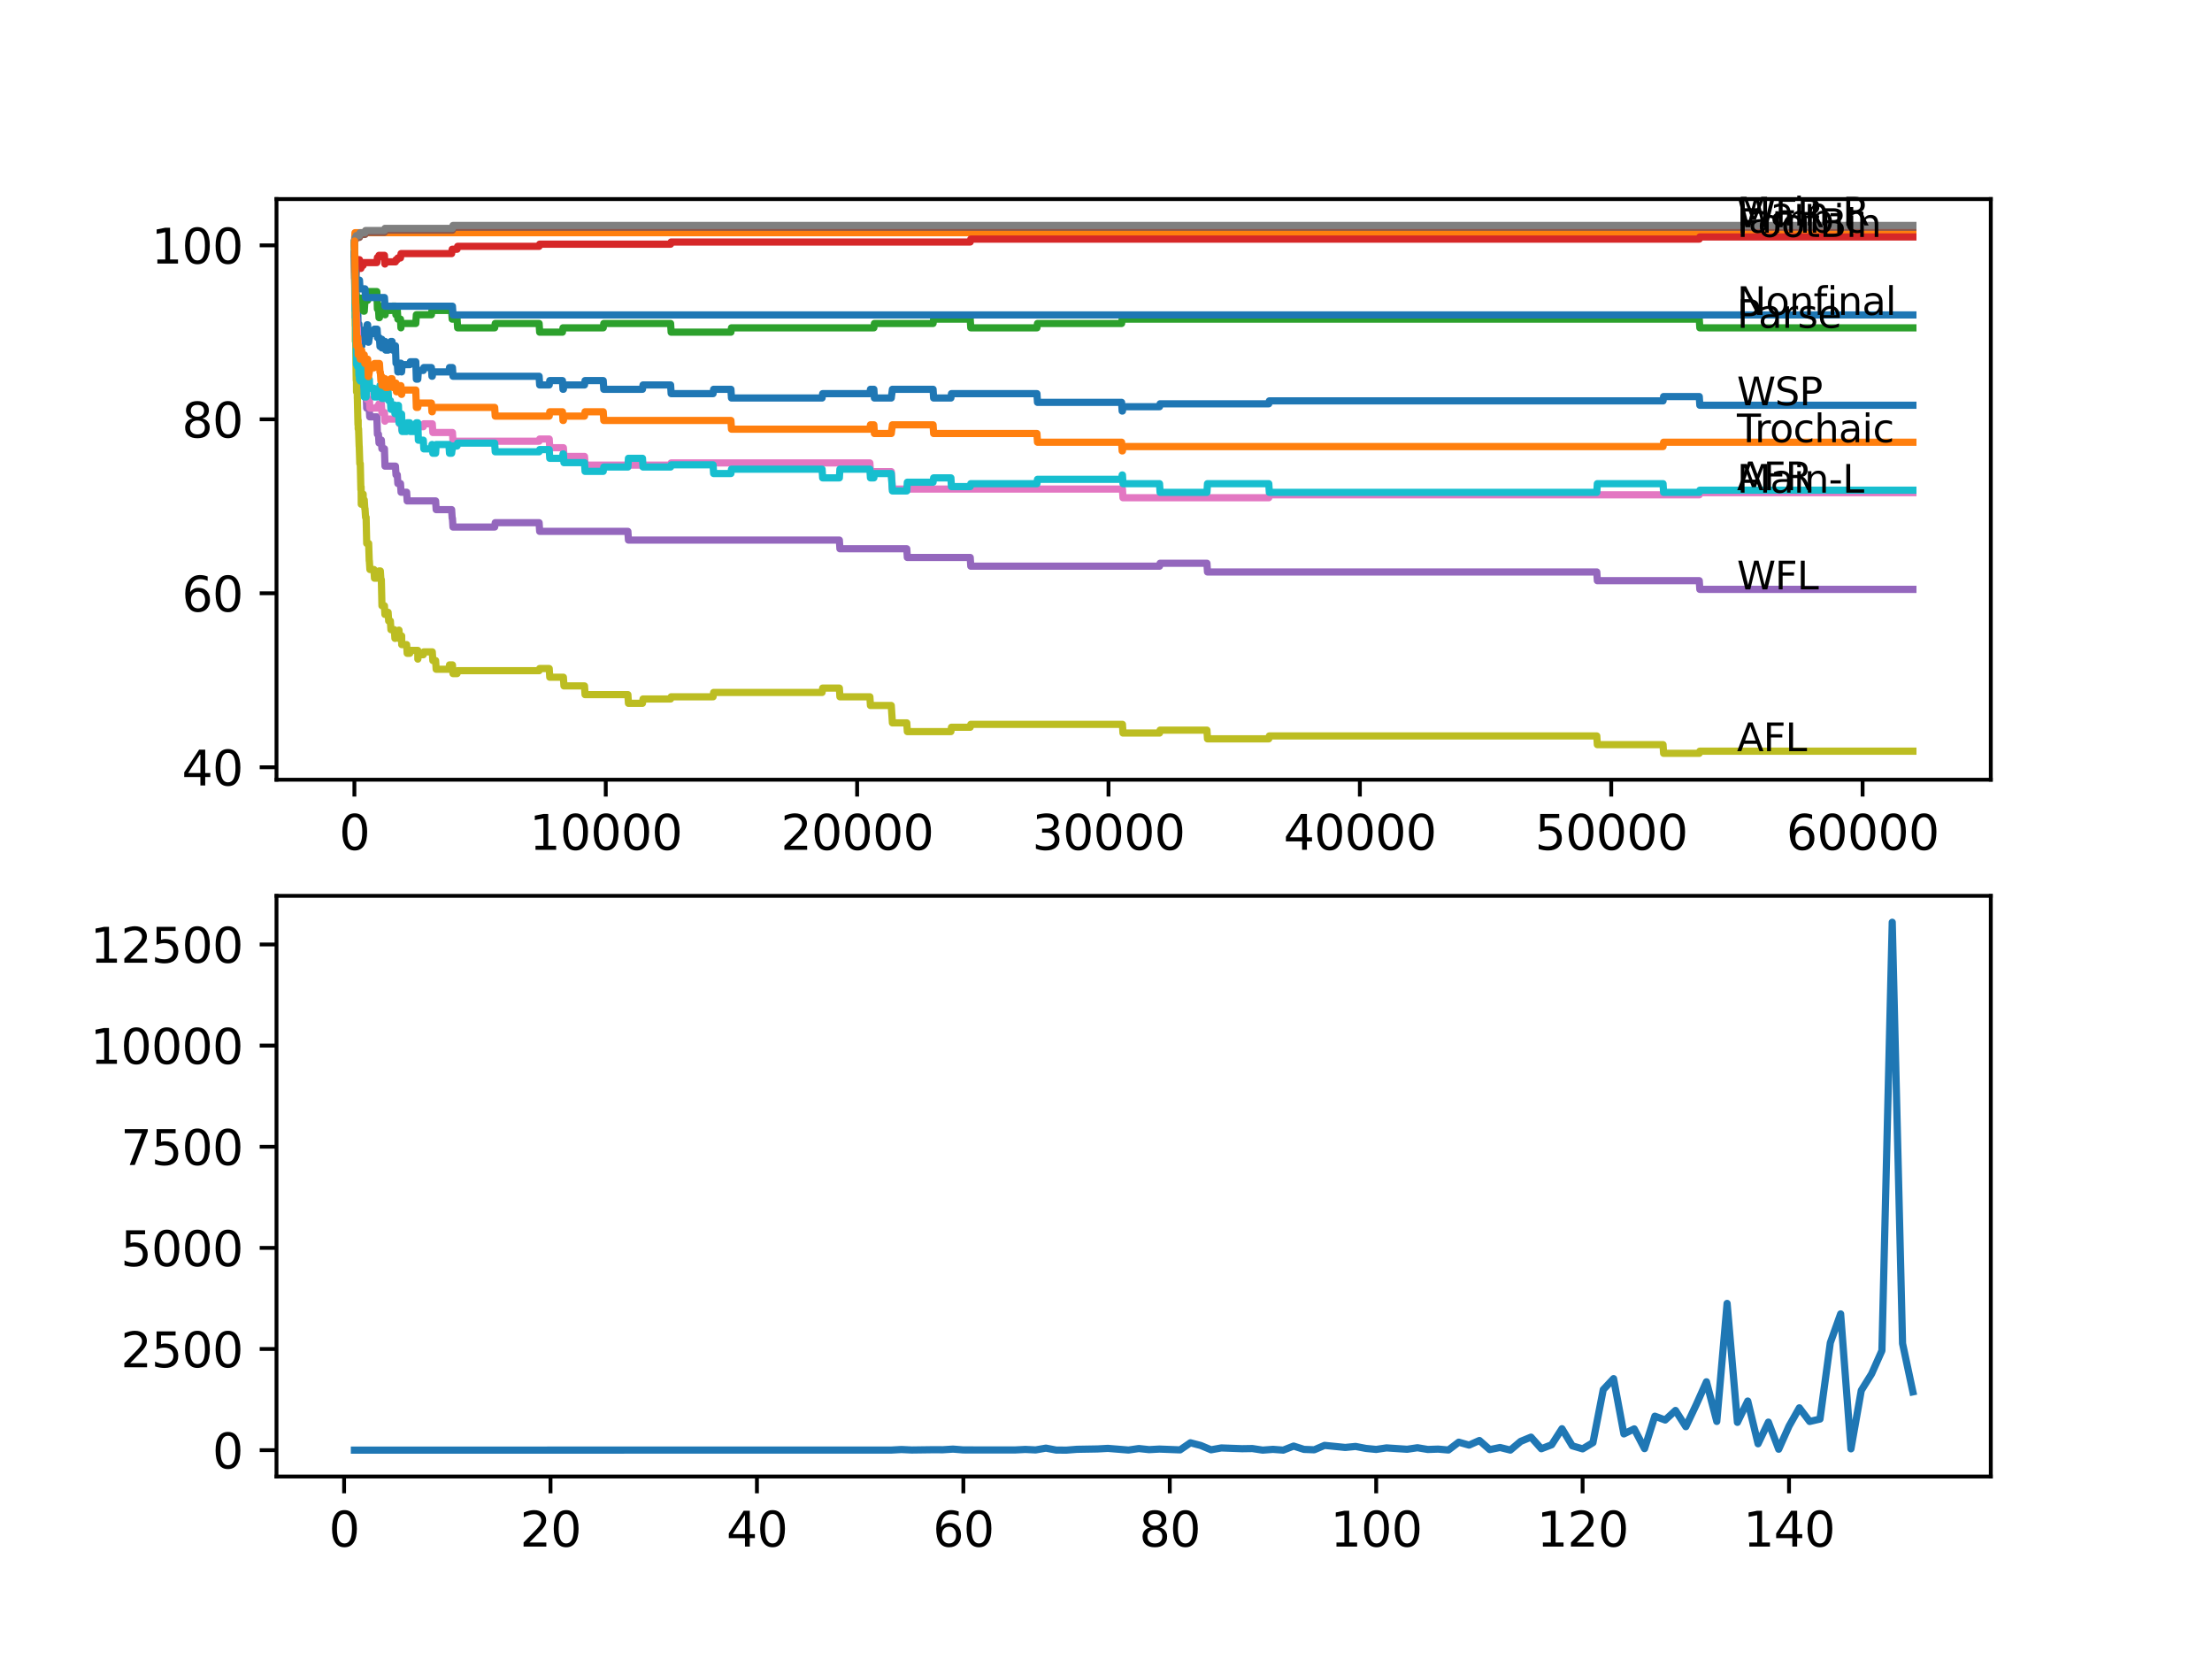 <?xml version="1.0" encoding="utf-8" standalone="no"?>
<!DOCTYPE svg PUBLIC "-//W3C//DTD SVG 1.1//EN"
  "http://www.w3.org/Graphics/SVG/1.1/DTD/svg11.dtd">
<svg xmlns:xlink="http://www.w3.org/1999/xlink" width="460.8pt" height="345.6pt" viewBox="0 0 460.8 345.6" xmlns="http://www.w3.org/2000/svg" version="1.1">
 <defs>
  <style type="text/css">*{stroke-linejoin: round; stroke-linecap: butt}</style>
 </defs>
 <g id="figure_1">
  <g id="patch_1">
   <path d="M 0 345.6 
L 460.8 345.6 
L 460.8 0 
L 0 0 
z
" style="fill: #ffffff"/>
  </g>
  <g id="axes_1">
   <g id="patch_2">
    <path d="M 57.6 162.432 
L 414.72 162.432 
L 414.72 41.472 
L 57.6 41.472 
z
" style="fill: #ffffff"/>
   </g>
   <g id="matplotlib.axis_1">
    <g id="xtick_1">
     <g id="line2d_1">
      <defs>
       <path id="m1e34d36b64" d="M 0 0 
L 0 3.5 
" style="stroke: #000000; stroke-width: 0.8"/>
      </defs>
      <g>
       <use xlink:href="#m1e34d36b64" x="73.827" y="162.432" style="stroke: #000000; stroke-width: 0.8"/>
      </g>
     </g>
     <g id="text_1">
      <!-- 0 -->
      <g transform="translate(70.646 177.03)scale(0.1 -0.1)">
       <defs>
        <path id="DejaVuSans-30" d="M 2034 4250 
Q 1547 4250 1301 3770 
Q 1056 3291 1056 2328 
Q 1056 1369 1301 889 
Q 1547 409 2034 409 
Q 2525 409 2770 889 
Q 3016 1369 3016 2328 
Q 3016 3291 2770 3770 
Q 2525 4250 2034 4250 
z
M 2034 4750 
Q 2819 4750 3233 4129 
Q 3647 3509 3647 2328 
Q 3647 1150 3233 529 
Q 2819 -91 2034 -91 
Q 1250 -91 836 529 
Q 422 1150 422 2328 
Q 422 3509 836 4129 
Q 1250 4750 2034 4750 
z
" transform="scale(0.016)"/>
       </defs>
       <use xlink:href="#DejaVuSans-30"/>
      </g>
     </g>
    </g>
    <g id="xtick_2">
     <g id="line2d_2">
      <g>
       <use xlink:href="#m1e34d36b64" x="126.192" y="162.432" style="stroke: #000000; stroke-width: 0.8"/>
      </g>
     </g>
     <g id="text_2">
      <!-- 10000 -->
      <g transform="translate(110.286 177.03)scale(0.1 -0.1)">
       <defs>
        <path id="DejaVuSans-31" d="M 794 531 
L 1825 531 
L 1825 4091 
L 703 3866 
L 703 4441 
L 1819 4666 
L 2450 4666 
L 2450 531 
L 3481 531 
L 3481 0 
L 794 0 
L 794 531 
z
" transform="scale(0.016)"/>
       </defs>
       <use xlink:href="#DejaVuSans-31"/>
       <use xlink:href="#DejaVuSans-30" x="63.623"/>
       <use xlink:href="#DejaVuSans-30" x="127.246"/>
       <use xlink:href="#DejaVuSans-30" x="190.869"/>
       <use xlink:href="#DejaVuSans-30" x="254.492"/>
      </g>
     </g>
    </g>
    <g id="xtick_3">
     <g id="line2d_3">
      <g>
       <use xlink:href="#m1e34d36b64" x="178.556" y="162.432" style="stroke: #000000; stroke-width: 0.8"/>
      </g>
     </g>
     <g id="text_3">
      <!-- 20000 -->
      <g transform="translate(162.65 177.03)scale(0.1 -0.1)">
       <defs>
        <path id="DejaVuSans-32" d="M 1228 531 
L 3431 531 
L 3431 0 
L 469 0 
L 469 531 
Q 828 903 1448 1529 
Q 2069 2156 2228 2338 
Q 2531 2678 2651 2914 
Q 2772 3150 2772 3378 
Q 2772 3750 2511 3984 
Q 2250 4219 1831 4219 
Q 1534 4219 1204 4116 
Q 875 4013 500 3803 
L 500 4441 
Q 881 4594 1212 4672 
Q 1544 4750 1819 4750 
Q 2544 4750 2975 4387 
Q 3406 4025 3406 3419 
Q 3406 3131 3298 2873 
Q 3191 2616 2906 2266 
Q 2828 2175 2409 1742 
Q 1991 1309 1228 531 
z
" transform="scale(0.016)"/>
       </defs>
       <use xlink:href="#DejaVuSans-32"/>
       <use xlink:href="#DejaVuSans-30" x="63.623"/>
       <use xlink:href="#DejaVuSans-30" x="127.246"/>
       <use xlink:href="#DejaVuSans-30" x="190.869"/>
       <use xlink:href="#DejaVuSans-30" x="254.492"/>
      </g>
     </g>
    </g>
    <g id="xtick_4">
     <g id="line2d_4">
      <g>
       <use xlink:href="#m1e34d36b64" x="230.921" y="162.432" style="stroke: #000000; stroke-width: 0.8"/>
      </g>
     </g>
     <g id="text_4">
      <!-- 30000 -->
      <g transform="translate(215.015 177.03)scale(0.1 -0.1)">
       <defs>
        <path id="DejaVuSans-33" d="M 2597 2516 
Q 3050 2419 3304 2112 
Q 3559 1806 3559 1356 
Q 3559 666 3084 287 
Q 2609 -91 1734 -91 
Q 1441 -91 1130 -33 
Q 819 25 488 141 
L 488 750 
Q 750 597 1062 519 
Q 1375 441 1716 441 
Q 2309 441 2620 675 
Q 2931 909 2931 1356 
Q 2931 1769 2642 2001 
Q 2353 2234 1838 2234 
L 1294 2234 
L 1294 2753 
L 1863 2753 
Q 2328 2753 2575 2939 
Q 2822 3125 2822 3475 
Q 2822 3834 2567 4026 
Q 2313 4219 1838 4219 
Q 1578 4219 1281 4162 
Q 984 4106 628 3988 
L 628 4550 
Q 988 4650 1302 4700 
Q 1616 4750 1894 4750 
Q 2613 4750 3031 4423 
Q 3450 4097 3450 3541 
Q 3450 3153 3228 2886 
Q 3006 2619 2597 2516 
z
" transform="scale(0.016)"/>
       </defs>
       <use xlink:href="#DejaVuSans-33"/>
       <use xlink:href="#DejaVuSans-30" x="63.623"/>
       <use xlink:href="#DejaVuSans-30" x="127.246"/>
       <use xlink:href="#DejaVuSans-30" x="190.869"/>
       <use xlink:href="#DejaVuSans-30" x="254.492"/>
      </g>
     </g>
    </g>
    <g id="xtick_5">
     <g id="line2d_5">
      <g>
       <use xlink:href="#m1e34d36b64" x="283.285" y="162.432" style="stroke: #000000; stroke-width: 0.8"/>
      </g>
     </g>
     <g id="text_5">
      <!-- 40000 -->
      <g transform="translate(267.379 177.03)scale(0.1 -0.1)">
       <defs>
        <path id="DejaVuSans-34" d="M 2419 4116 
L 825 1625 
L 2419 1625 
L 2419 4116 
z
M 2253 4666 
L 3047 4666 
L 3047 1625 
L 3713 1625 
L 3713 1100 
L 3047 1100 
L 3047 0 
L 2419 0 
L 2419 1100 
L 313 1100 
L 313 1709 
L 2253 4666 
z
" transform="scale(0.016)"/>
       </defs>
       <use xlink:href="#DejaVuSans-34"/>
       <use xlink:href="#DejaVuSans-30" x="63.623"/>
       <use xlink:href="#DejaVuSans-30" x="127.246"/>
       <use xlink:href="#DejaVuSans-30" x="190.869"/>
       <use xlink:href="#DejaVuSans-30" x="254.492"/>
      </g>
     </g>
    </g>
    <g id="xtick_6">
     <g id="line2d_6">
      <g>
       <use xlink:href="#m1e34d36b64" x="335.65" y="162.432" style="stroke: #000000; stroke-width: 0.8"/>
      </g>
     </g>
     <g id="text_6">
      <!-- 50000 -->
      <g transform="translate(319.744 177.03)scale(0.1 -0.1)">
       <defs>
        <path id="DejaVuSans-35" d="M 691 4666 
L 3169 4666 
L 3169 4134 
L 1269 4134 
L 1269 2991 
Q 1406 3038 1543 3061 
Q 1681 3084 1819 3084 
Q 2600 3084 3056 2656 
Q 3513 2228 3513 1497 
Q 3513 744 3044 326 
Q 2575 -91 1722 -91 
Q 1428 -91 1123 -41 
Q 819 9 494 109 
L 494 744 
Q 775 591 1075 516 
Q 1375 441 1709 441 
Q 2250 441 2565 725 
Q 2881 1009 2881 1497 
Q 2881 1984 2565 2268 
Q 2250 2553 1709 2553 
Q 1456 2553 1204 2497 
Q 953 2441 691 2322 
L 691 4666 
z
" transform="scale(0.016)"/>
       </defs>
       <use xlink:href="#DejaVuSans-35"/>
       <use xlink:href="#DejaVuSans-30" x="63.623"/>
       <use xlink:href="#DejaVuSans-30" x="127.246"/>
       <use xlink:href="#DejaVuSans-30" x="190.869"/>
       <use xlink:href="#DejaVuSans-30" x="254.492"/>
      </g>
     </g>
    </g>
    <g id="xtick_7">
     <g id="line2d_7">
      <g>
       <use xlink:href="#m1e34d36b64" x="388.014" y="162.432" style="stroke: #000000; stroke-width: 0.8"/>
      </g>
     </g>
     <g id="text_7">
      <!-- 60000 -->
      <g transform="translate(372.108 177.03)scale(0.1 -0.1)">
       <defs>
        <path id="DejaVuSans-36" d="M 2113 2584 
Q 1688 2584 1439 2293 
Q 1191 2003 1191 1497 
Q 1191 994 1439 701 
Q 1688 409 2113 409 
Q 2538 409 2786 701 
Q 3034 994 3034 1497 
Q 3034 2003 2786 2293 
Q 2538 2584 2113 2584 
z
M 3366 4563 
L 3366 3988 
Q 3128 4100 2886 4159 
Q 2644 4219 2406 4219 
Q 1781 4219 1451 3797 
Q 1122 3375 1075 2522 
Q 1259 2794 1537 2939 
Q 1816 3084 2150 3084 
Q 2853 3084 3261 2657 
Q 3669 2231 3669 1497 
Q 3669 778 3244 343 
Q 2819 -91 2113 -91 
Q 1303 -91 875 529 
Q 447 1150 447 2328 
Q 447 3434 972 4092 
Q 1497 4750 2381 4750 
Q 2619 4750 2861 4703 
Q 3103 4656 3366 4563 
z
" transform="scale(0.016)"/>
       </defs>
       <use xlink:href="#DejaVuSans-36"/>
       <use xlink:href="#DejaVuSans-30" x="63.623"/>
       <use xlink:href="#DejaVuSans-30" x="127.246"/>
       <use xlink:href="#DejaVuSans-30" x="190.869"/>
       <use xlink:href="#DejaVuSans-30" x="254.492"/>
      </g>
     </g>
    </g>
   </g>
   <g id="matplotlib.axis_2">
    <g id="ytick_1">
     <g id="line2d_8">
      <defs>
       <path id="m493faa3dcf" d="M 0 0 
L -3.5 0 
" style="stroke: #000000; stroke-width: 0.8"/>
      </defs>
      <g>
       <use xlink:href="#m493faa3dcf" x="57.6" y="159.833" style="stroke: #000000; stroke-width: 0.8"/>
      </g>
     </g>
     <g id="text_8">
      <!-- 40 -->
      <g transform="translate(37.875 163.632)scale(0.1 -0.1)">
       <use xlink:href="#DejaVuSans-34"/>
       <use xlink:href="#DejaVuSans-30" x="63.623"/>
      </g>
     </g>
    </g>
    <g id="ytick_2">
     <g id="line2d_9">
      <g>
       <use xlink:href="#m493faa3dcf" x="57.6" y="123.591" style="stroke: #000000; stroke-width: 0.8"/>
      </g>
     </g>
     <g id="text_9">
      <!-- 60 -->
      <g transform="translate(37.875 127.391)scale(0.1 -0.1)">
       <use xlink:href="#DejaVuSans-36"/>
       <use xlink:href="#DejaVuSans-30" x="63.623"/>
      </g>
     </g>
    </g>
    <g id="ytick_3">
     <g id="line2d_10">
      <g>
       <use xlink:href="#m493faa3dcf" x="57.6" y="87.35" style="stroke: #000000; stroke-width: 0.8"/>
      </g>
     </g>
     <g id="text_10">
      <!-- 80 -->
      <g transform="translate(37.875 91.149)scale(0.1 -0.1)">
       <defs>
        <path id="DejaVuSans-38" d="M 2034 2216 
Q 1584 2216 1326 1975 
Q 1069 1734 1069 1313 
Q 1069 891 1326 650 
Q 1584 409 2034 409 
Q 2484 409 2743 651 
Q 3003 894 3003 1313 
Q 3003 1734 2745 1975 
Q 2488 2216 2034 2216 
z
M 1403 2484 
Q 997 2584 770 2862 
Q 544 3141 544 3541 
Q 544 4100 942 4425 
Q 1341 4750 2034 4750 
Q 2731 4750 3128 4425 
Q 3525 4100 3525 3541 
Q 3525 3141 3298 2862 
Q 3072 2584 2669 2484 
Q 3125 2378 3379 2068 
Q 3634 1759 3634 1313 
Q 3634 634 3220 271 
Q 2806 -91 2034 -91 
Q 1263 -91 848 271 
Q 434 634 434 1313 
Q 434 1759 690 2068 
Q 947 2378 1403 2484 
z
M 1172 3481 
Q 1172 3119 1398 2916 
Q 1625 2713 2034 2713 
Q 2441 2713 2670 2916 
Q 2900 3119 2900 3481 
Q 2900 3844 2670 4047 
Q 2441 4250 2034 4250 
Q 1625 4250 1398 4047 
Q 1172 3844 1172 3481 
z
" transform="scale(0.016)"/>
       </defs>
       <use xlink:href="#DejaVuSans-38"/>
       <use xlink:href="#DejaVuSans-30" x="63.623"/>
      </g>
     </g>
    </g>
    <g id="ytick_4">
     <g id="line2d_11">
      <g>
       <use xlink:href="#m493faa3dcf" x="57.6" y="51.108" style="stroke: #000000; stroke-width: 0.8"/>
      </g>
     </g>
     <g id="text_11">
      <!-- 100 -->
      <g transform="translate(31.512 54.907)scale(0.1 -0.1)">
       <use xlink:href="#DejaVuSans-31"/>
       <use xlink:href="#DejaVuSans-30" x="63.623"/>
       <use xlink:href="#DejaVuSans-30" x="127.246"/>
      </g>
     </g>
    </g>
   </g>
   <g id="line2d_12">
    <path d="M 73.833 51.108 
L 73.843 51.108 
L 73.864 50.655 
L 73.901 55.729 
L 73.906 55.729 
L 73.943 54.219 
L 73.99 56.333 
L 74.011 56.333 
L 74.016 56.333 
L 74.047 55.729 
L 74.068 59.353 
L 74.095 58.447 
L 74.215 62.675 
L 74.252 62.675 
L 74.257 61.769 
L 74.304 64.487 
L 74.351 64.487 
L 74.372 64.487 
L 74.445 66.299 
L 74.482 64.487 
L 74.529 64.487 
L 74.613 69.923 
L 74.65 69.017 
L 74.697 69.017 
L 74.775 67.507 
L 74.781 69.319 
L 74.801 69.319 
L 74.833 69.319 
L 74.885 68.413 
L 74.89 70.225 
L 74.938 70.225 
L 75.021 70.225 
L 75.053 72.037 
L 75.131 71.131 
L 75.163 71.131 
L 75.278 70.225 
L 75.346 70.225 
L 75.377 72.037 
L 75.456 71.131 
L 75.65 71.131 
L 75.775 69.017 
L 76.037 69.017 
L 76.152 68.564 
L 76.362 68.564 
L 76.477 67.658 
L 76.587 67.658 
L 76.708 71.282 
L 76.797 71.282 
L 76.912 70.376 
L 76.943 70.376 
L 77.058 69.47 
L 77.896 69.47 
L 78.011 68.564 
L 78.551 68.564 
L 78.666 70.376 
L 79.043 70.376 
L 79.158 72.188 
L 79.232 72.188 
L 79.347 71.584 
L 79.446 71.584 
L 79.551 70.678 
L 79.556 72.49 
L 79.661 71.584 
L 80.085 71.584 
L 80.2 71.131 
L 80.232 71.131 
L 80.347 72.943 
L 80.85 72.943 
L 80.965 72.037 
L 81.321 72.037 
L 81.436 71.131 
L 81.672 71.131 
L 81.787 72.943 
L 82.153 72.943 
L 82.269 72.037 
L 82.379 72.037 
L 82.499 75.662 
L 82.766 75.662 
L 82.881 77.474 
L 83.002 77.474 
L 83.122 75.662 
L 83.52 75.662 
L 83.635 77.474 
L 83.656 77.474 
L 83.777 75.964 
L 85.363 75.964 
L 85.479 75.36 
L 86.615 75.36 
L 86.735 78.984 
L 87.034 78.984 
L 87.154 77.172 
L 88.181 77.172 
L 88.296 76.568 
L 89.867 76.568 
L 89.982 78.38 
L 90.05 78.38 
L 90.165 77.474 
L 93.522 77.474 
L 93.637 76.568 
L 94.25 76.568 
L 94.365 78.38 
L 112.305 78.38 
L 112.42 80.192 
L 114.41 80.192 
L 114.525 79.286 
L 117.164 79.286 
L 117.28 81.098 
L 117.363 81.098 
L 117.479 80.192 
L 121.762 80.192 
L 121.877 79.286 
L 125.663 79.286 
L 125.778 81.098 
L 133.837 81.098 
L 133.952 80.192 
L 139.697 80.192 
L 139.812 82.004 
L 148.546 82.004 
L 148.662 81.098 
L 152.264 81.098 
L 152.379 82.91 
L 171.257 82.91 
L 171.372 82.004 
L 181.211 82.004 
L 181.327 81.098 
L 182.039 81.098 
L 182.154 82.91 
L 185.668 82.91 
L 185.783 82.004 
L 185.788 82.004 
L 185.903 81.098 
L 194.376 81.098 
L 194.491 82.91 
L 198.088 82.91 
L 198.204 82.004 
L 216.013 82.004 
L 216.128 83.816 
L 233.649 83.816 
L 233.764 85.628 
L 233.822 85.628 
L 233.937 84.722 
L 241.551 84.722 
L 241.666 84.118 
L 264.309 84.118 
L 264.424 83.514 
L 346.442 83.514 
L 346.557 82.608 
L 353.988 82.608 
L 354.103 84.42 
L 398.487 84.42 
L 398.487 84.42 
" clip-path="url(#pf5465e39ec)" style="fill: none; stroke: #1f77b4; stroke-width: 1.5; stroke-linecap: square"/>
   </g>
   <g id="line2d_13">
    <path d="M 73.833 50.655 
L 73.948 48.48 
L 398.487 48.48 
L 398.487 48.48 
" clip-path="url(#pf5465e39ec)" style="fill: none; stroke: #ff7f0e; stroke-width: 1.5; stroke-linecap: square"/>
   </g>
   <g id="line2d_14">
    <path d="M 73.833 51.108 
L 73.943 58.386 
L 73.964 58.024 
L 73.969 58.024 
L 74.037 55.155 
L 74.053 58.779 
L 74.063 58.779 
L 74.142 65.423 
L 74.178 61.195 
L 74.184 61.195 
L 74.215 64.215 
L 74.299 62.705 
L 74.372 61.799 
L 74.377 63.611 
L 74.403 63.611 
L 74.529 63.611 
L 74.602 62.705 
L 74.608 64.517 
L 74.634 64.517 
L 74.697 64.517 
L 74.817 63.007 
L 75.021 63.007 
L 75.137 62.101 
L 75.184 62.101 
L 75.299 63.913 
L 75.346 63.913 
L 75.461 63.007 
L 75.639 63.007 
L 75.755 64.819 
L 75.88 64.819 
L 75.995 63.007 
L 76.037 63.007 
L 76.152 62.554 
L 76.587 62.554 
L 76.708 60.742 
L 78.504 60.742 
L 78.624 64.366 
L 78.839 64.366 
L 78.954 66.178 
L 79.043 66.178 
L 79.158 65.272 
L 79.232 65.272 
L 79.347 64.668 
L 79.551 64.668 
L 79.666 63.762 
L 80.185 63.762 
L 80.232 65.574 
L 80.295 64.668 
L 81.672 64.668 
L 81.787 63.762 
L 82.379 63.762 
L 82.473 65.574 
L 82.489 64.668 
L 82.766 64.668 
L 82.881 66.48 
L 83.431 66.48 
L 83.52 68.292 
L 83.541 67.386 
L 86.615 67.386 
L 86.735 65.574 
L 89.867 65.574 
L 89.982 64.668 
L 94.082 64.668 
L 94.197 66.48 
L 95.218 66.48 
L 95.334 68.292 
L 103.047 68.292 
L 103.162 67.386 
L 112.305 67.386 
L 112.42 69.198 
L 117.164 69.198 
L 117.28 68.292 
L 125.663 68.292 
L 125.778 67.386 
L 139.697 67.386 
L 139.812 69.198 
L 152.264 69.198 
L 152.379 68.292 
L 182.039 68.292 
L 182.154 67.386 
L 194.376 67.386 
L 194.491 66.48 
L 202.115 66.48 
L 202.23 68.292 
L 216.013 68.292 
L 216.128 67.386 
L 233.649 67.386 
L 233.764 66.48 
L 353.988 66.48 
L 354.103 68.292 
L 398.487 68.292 
L 398.487 68.292 
" clip-path="url(#pf5465e39ec)" style="fill: none; stroke: #2ca02c; stroke-width: 1.5; stroke-linecap: square"/>
   </g>
   <g id="line2d_15">
    <path d="M 73.833 52.92 
L 73.89 57.994 
L 73.948 56.665 
L 73.953 56.061 
L 74.016 58.779 
L 74.053 56.967 
L 74.063 56.967 
L 74.1 56.061 
L 74.105 57.873 
L 74.173 56.967 
L 74.184 56.967 
L 74.299 55.457 
L 74.372 55.457 
L 74.487 55.004 
L 74.587 55.004 
L 74.707 54.098 
L 74.885 54.098 
L 75 55.91 
L 75.184 55.91 
L 75.299 55.306 
L 75.639 55.306 
L 75.755 54.702 
L 78.504 54.702 
L 78.619 53.645 
L 78.839 53.645 
L 78.954 53.192 
L 80.085 53.192 
L 80.185 55.004 
L 80.195 54.551 
L 82.379 54.551 
L 82.494 54.098 
L 82.766 54.098 
L 82.881 53.735 
L 83.431 53.735 
L 83.546 52.829 
L 94.082 52.829 
L 94.197 51.923 
L 95.218 51.923 
L 95.334 51.319 
L 112.305 51.319 
L 112.42 50.866 
L 139.697 50.866 
L 139.812 50.413 
L 202.115 50.413 
L 202.23 49.809 
L 353.988 49.809 
L 354.103 49.356 
L 398.487 49.356 
L 398.487 49.356 
" clip-path="url(#pf5465e39ec)" style="fill: none; stroke: #d62728; stroke-width: 1.5; stroke-linecap: square"/>
   </g>
   <g id="line2d_16">
    <path d="M 73.833 52.92 
L 73.927 59.564 
L 73.958 58.296 
L 73.969 58.296 
L 73.985 57.239 
L 74.042 60.863 
L 74.047 60.863 
L 74.063 60.863 
L 74.189 67.507 
L 74.199 67.507 
L 74.32 66.299 
L 74.372 66.299 
L 74.493 69.923 
L 74.513 69.923 
L 74.634 73.547 
L 74.697 73.547 
L 74.812 72.943 
L 75.079 72.943 
L 75.199 76.568 
L 75.226 76.568 
L 75.346 80.192 
L 75.639 80.192 
L 75.755 82.004 
L 75.765 82.004 
L 75.88 81.4 
L 76.268 81.4 
L 76.388 85.024 
L 76.907 85.024 
L 77.022 86.836 
L 78.504 86.836 
L 78.624 90.46 
L 78.839 90.46 
L 78.954 92.272 
L 79.232 92.272 
L 79.347 91.668 
L 79.441 91.668 
L 79.556 93.48 
L 80.085 93.48 
L 80.205 97.105 
L 82.379 97.105 
L 82.494 98.917 
L 82.766 98.917 
L 82.881 100.729 
L 83.431 100.729 
L 83.546 102.541 
L 84.709 102.541 
L 84.824 104.353 
L 90.746 104.353 
L 90.862 106.165 
L 94.082 106.165 
L 94.197 107.977 
L 94.25 107.977 
L 94.365 109.789 
L 103.047 109.789 
L 103.162 108.883 
L 112.305 108.883 
L 112.42 110.695 
L 130.8 110.695 
L 130.915 112.507 
L 174.854 112.507 
L 174.969 114.32 
L 188.898 114.32 
L 189.014 116.132 
L 202.115 116.132 
L 202.23 117.944 
L 241.551 117.944 
L 241.666 117.34 
L 251.427 117.34 
L 251.542 119.152 
L 332.639 119.152 
L 332.754 120.964 
L 353.988 120.964 
L 354.103 122.776 
L 398.487 122.776 
L 398.487 122.776 
" clip-path="url(#pf5465e39ec)" style="fill: none; stroke: #9467bd; stroke-width: 1.5; stroke-linecap: square"/>
   </g>
   <g id="line2d_17">
    <path d="M 73.833 50.655 
L 73.843 50.655 
L 73.958 49.9 
L 74.1 49.9 
L 74.215 49.447 
L 74.885 49.447 
L 75 48.843 
L 76.037 48.843 
L 76.152 48.39 
L 80.085 48.39 
L 80.2 47.937 
L 94.25 47.937 
L 94.365 47.333 
L 398.487 47.333 
L 398.487 47.333 
" clip-path="url(#pf5465e39ec)" style="fill: none; stroke: #8c564b; stroke-width: 1.5; stroke-linecap: square"/>
   </g>
   <g id="line2d_18">
    <path d="M 73.833 52.92 
L 73.969 63.43 
L 74.016 62.524 
L 74.021 64.336 
L 74.074 63.883 
L 74.095 63.883 
L 74.1 63.43 
L 74.105 65.242 
L 74.189 65.242 
L 74.199 65.242 
L 74.32 68.866 
L 74.372 68.866 
L 74.445 68.413 
L 74.451 70.225 
L 74.466 70.225 
L 74.472 70.225 
L 74.587 72.037 
L 74.613 71.131 
L 74.618 72.943 
L 74.686 72.943 
L 74.718 72.943 
L 74.833 74.756 
L 74.885 74.756 
L 75 76.568 
L 75.053 76.568 
L 75.168 78.38 
L 75.65 78.38 
L 75.655 77.776 
L 75.66 79.588 
L 75.749 79.588 
L 76.037 79.588 
L 76.152 81.4 
L 76.362 81.4 
L 76.477 83.212 
L 76.943 83.212 
L 77.058 85.024 
L 78.551 85.024 
L 78.666 84.571 
L 78.839 84.571 
L 78.954 84.118 
L 79.446 84.118 
L 79.561 85.93 
L 80.085 85.93 
L 80.185 87.742 
L 80.195 87.289 
L 82.379 87.289 
L 82.494 86.836 
L 82.766 86.836 
L 82.881 86.474 
L 83.117 86.474 
L 83.232 88.286 
L 83.656 88.286 
L 83.677 87.682 
L 83.682 89.494 
L 83.756 89.494 
L 85.363 89.494 
L 85.479 88.89 
L 88.181 88.89 
L 88.296 88.286 
L 90.05 88.286 
L 90.165 90.098 
L 94.25 90.098 
L 94.365 91.91 
L 112.305 91.91 
L 112.42 91.457 
L 114.41 91.457 
L 114.525 93.269 
L 117.363 93.269 
L 117.479 95.081 
L 121.762 95.081 
L 121.877 96.893 
L 139.697 96.893 
L 139.812 96.44 
L 181.211 96.44 
L 181.327 98.252 
L 185.668 98.252 
L 185.783 100.064 
L 185.788 100.064 
L 185.903 101.876 
L 233.822 101.876 
L 233.937 103.689 
L 264.309 103.689 
L 264.424 103.085 
L 353.988 103.085 
L 354.103 102.632 
L 398.487 102.632 
L 398.487 102.632 
" clip-path="url(#pf5465e39ec)" style="fill: none; stroke: #e377c2; stroke-width: 1.5; stroke-linecap: square"/>
   </g>
   <g id="line2d_19">
    <path d="M 73.833 50.655 
L 73.843 50.655 
L 73.964 49.537 
L 74.1 49.537 
L 74.215 49.084 
L 74.885 49.084 
L 75 48.48 
L 76.037 48.48 
L 76.152 48.027 
L 80.085 48.027 
L 80.2 47.574 
L 94.25 47.574 
L 94.365 46.97 
L 398.487 46.97 
L 398.487 46.97 
" clip-path="url(#pf5465e39ec)" style="fill: none; stroke: #7f7f7f; stroke-width: 1.5; stroke-linecap: square"/>
   </g>
   <g id="line2d_20">
    <path d="M 73.833 52.92 
L 73.985 67.9 
L 74.011 67.447 
L 74.021 71.071 
L 74.074 69.41 
L 74.21 79.225 
L 74.252 78.017 
L 74.273 81.641 
L 74.299 81.641 
L 74.372 81.641 
L 74.43 81.188 
L 74.435 83.001 
L 74.445 83.001 
L 74.571 88.437 
L 74.587 88.437 
L 74.613 87.531 
L 74.618 89.343 
L 74.686 89.343 
L 74.697 89.343 
L 74.817 92.967 
L 74.833 92.967 
L 74.953 96.591 
L 75.053 96.591 
L 75.178 102.028 
L 75.184 102.028 
L 75.226 101.423 
L 75.257 105.048 
L 75.268 105.048 
L 75.377 105.048 
L 75.493 104.142 
L 75.639 104.142 
L 75.655 102.934 
L 75.66 104.746 
L 75.744 104.746 
L 75.765 104.746 
L 75.88 104.142 
L 75.995 105.954 
L 76.037 105.954 
L 76.152 107.766 
L 76.268 107.766 
L 76.393 113.202 
L 76.797 113.202 
L 76.917 116.826 
L 76.943 116.826 
L 77.058 118.638 
L 77.896 118.638 
L 78.011 120.45 
L 78.504 120.45 
L 78.619 119.393 
L 78.839 119.393 
L 78.954 118.94 
L 79.232 118.94 
L 79.347 120.752 
L 79.441 120.752 
L 79.567 126.189 
L 80.085 126.189 
L 80.185 128.001 
L 80.195 127.548 
L 80.85 127.548 
L 80.965 129.36 
L 81.321 129.36 
L 81.436 131.172 
L 82.153 131.172 
L 82.269 132.984 
L 82.379 132.984 
L 82.494 132.531 
L 82.766 132.531 
L 82.881 132.169 
L 83.002 132.169 
L 83.117 131.263 
L 83.232 133.075 
L 83.656 133.075 
L 83.677 132.471 
L 83.682 134.283 
L 83.756 134.283 
L 84.709 134.283 
L 84.824 136.095 
L 85.363 136.095 
L 85.479 135.491 
L 87.034 135.491 
L 87.044 137.303 
L 87.144 136.397 
L 88.181 136.397 
L 88.296 135.793 
L 90.05 135.793 
L 90.165 137.605 
L 90.746 137.605 
L 90.862 139.417 
L 93.522 139.417 
L 93.637 138.511 
L 94.25 138.511 
L 94.365 140.323 
L 95.218 140.323 
L 95.334 139.719 
L 112.305 139.719 
L 112.42 139.266 
L 114.41 139.266 
L 114.525 141.078 
L 117.363 141.078 
L 117.479 142.89 
L 121.762 142.89 
L 121.877 144.702 
L 130.8 144.702 
L 130.915 146.514 
L 133.837 146.514 
L 133.952 145.608 
L 139.697 145.608 
L 139.812 145.155 
L 148.546 145.155 
L 148.662 144.249 
L 171.257 144.249 
L 171.372 143.343 
L 174.854 143.343 
L 174.969 145.155 
L 181.211 145.155 
L 181.327 146.967 
L 185.668 146.967 
L 185.783 148.779 
L 185.788 148.779 
L 185.903 150.592 
L 188.898 150.592 
L 189.014 152.404 
L 198.088 152.404 
L 198.204 151.498 
L 202.115 151.498 
L 202.23 150.894 
L 233.822 150.894 
L 233.937 152.706 
L 241.551 152.706 
L 241.666 152.102 
L 251.427 152.102 
L 251.542 153.914 
L 264.309 153.914 
L 264.424 153.31 
L 332.639 153.31 
L 332.754 155.122 
L 346.442 155.122 
L 346.557 156.934 
L 353.988 156.934 
L 354.103 156.481 
L 398.487 156.481 
L 398.487 156.481 
" clip-path="url(#pf5465e39ec)" style="fill: none; stroke: #bcbd22; stroke-width: 1.5; stroke-linecap: square"/>
   </g>
   <g id="line2d_21">
    <path d="M 73.833 50.655 
L 73.838 50.655 
L 73.985 64.729 
L 74.074 63.823 
L 74.016 66.088 
L 74.079 65.635 
L 74.205 71.977 
L 74.21 71.977 
L 74.215 71.373 
L 74.273 75.903 
L 74.283 75.903 
L 74.299 75.903 
L 74.414 74.544 
L 74.43 74.544 
L 74.445 72.732 
L 74.477 76.356 
L 74.54 73.638 
L 74.587 73.638 
L 74.613 72.732 
L 74.618 74.544 
L 74.686 74.544 
L 74.697 74.544 
L 74.775 78.168 
L 74.812 77.262 
L 74.833 77.262 
L 74.885 79.074 
L 74.943 78.47 
L 75.021 78.47 
L 75.058 79.376 
L 75.137 77.564 
L 75.163 77.564 
L 75.184 79.376 
L 75.257 75.148 
L 75.262 75.148 
L 75.346 75.148 
L 75.377 74.242 
L 75.383 76.054 
L 75.451 76.054 
L 75.639 76.054 
L 75.65 75.45 
L 75.66 79.074 
L 75.723 79.074 
L 75.765 79.074 
L 75.885 82.699 
L 76.268 82.699 
L 76.383 80.886 
L 76.587 80.886 
L 76.708 79.074 
L 76.797 79.074 
L 76.907 80.886 
L 76.943 79.074 
L 77.016 80.886 
L 77.896 80.886 
L 78.011 82.699 
L 78.504 82.699 
L 78.619 81.641 
L 78.839 81.641 
L 78.954 81.188 
L 79.043 81.188 
L 79.158 80.282 
L 79.232 80.282 
L 79.347 82.095 
L 79.441 82.095 
L 79.446 80.282 
L 79.551 82.095 
L 79.556 81.188 
L 79.561 83.001 
L 79.656 83.001 
L 80.185 83.001 
L 80.31 81.641 
L 80.85 81.641 
L 80.965 83.454 
L 81.321 83.454 
L 81.436 85.266 
L 81.672 85.266 
L 81.787 84.36 
L 82.153 84.36 
L 82.269 86.172 
L 82.379 86.172 
L 82.504 84.813 
L 82.766 84.813 
L 82.881 84.45 
L 83.002 84.45 
L 83.122 88.074 
L 83.431 88.074 
L 83.552 86.262 
L 83.656 86.262 
L 83.777 89.887 
L 84.709 89.887 
L 84.824 88.074 
L 85.363 88.074 
L 85.479 89.887 
L 86.615 89.887 
L 86.735 88.074 
L 87.034 88.074 
L 87.154 91.699 
L 88.181 91.699 
L 88.296 93.511 
L 89.867 93.511 
L 89.982 92.605 
L 90.05 92.605 
L 90.165 94.417 
L 90.746 94.417 
L 90.862 92.605 
L 93.522 92.605 
L 93.637 94.417 
L 94.082 94.417 
L 94.197 93.511 
L 94.25 93.511 
L 94.365 92.907 
L 95.218 92.907 
L 95.334 92.303 
L 103.047 92.303 
L 103.162 94.115 
L 112.305 94.115 
L 112.42 93.662 
L 114.41 93.662 
L 114.525 95.474 
L 117.164 95.474 
L 117.28 94.568 
L 117.363 94.568 
L 117.479 96.38 
L 121.762 96.38 
L 121.877 98.192 
L 125.663 98.192 
L 125.778 97.286 
L 130.8 97.286 
L 130.915 95.474 
L 133.837 95.474 
L 133.952 97.286 
L 139.697 97.286 
L 139.812 96.833 
L 148.546 96.833 
L 148.662 98.645 
L 152.264 98.645 
L 152.379 97.739 
L 171.257 97.739 
L 171.372 99.551 
L 174.854 99.551 
L 174.969 97.739 
L 181.211 97.739 
L 181.327 99.551 
L 182.039 99.551 
L 182.154 98.645 
L 185.668 98.645 
L 185.783 100.457 
L 185.788 100.457 
L 185.903 102.269 
L 188.898 102.269 
L 189.014 100.457 
L 194.376 100.457 
L 194.491 99.551 
L 198.088 99.551 
L 198.204 101.363 
L 202.115 101.363 
L 202.23 100.759 
L 216.013 100.759 
L 216.128 99.853 
L 233.649 99.853 
L 233.764 98.947 
L 233.822 98.947 
L 233.937 100.759 
L 241.551 100.759 
L 241.666 102.571 
L 251.427 102.571 
L 251.542 100.759 
L 264.309 100.759 
L 264.424 102.571 
L 332.639 102.571 
L 332.754 100.759 
L 346.442 100.759 
L 346.557 102.571 
L 353.988 102.571 
L 354.103 102.118 
L 398.487 102.118 
L 398.487 102.118 
" clip-path="url(#pf5465e39ec)" style="fill: none; stroke: #17becf; stroke-width: 1.5; stroke-linecap: square"/>
   </g>
   <g id="line2d_22">
    <path d="M 73.833 52.92 
L 73.843 52.92 
L 73.964 56.544 
L 74.1 56.544 
L 74.215 58.356 
L 74.885 58.356 
L 75 60.168 
L 76.037 60.168 
L 76.152 61.98 
L 80.085 61.98 
L 80.2 63.792 
L 94.25 63.792 
L 94.365 65.605 
L 398.487 65.605 
L 398.487 65.605 
" clip-path="url(#pf5465e39ec)" style="fill: none; stroke: #1f77b4; stroke-width: 1.5; stroke-linecap: square"/>
   </g>
   <g id="line2d_23">
    <path d="M 73.833 51.108 
L 73.838 51.108 
L 73.869 50.202 
L 73.896 53.826 
L 73.927 53.222 
L 74.063 63.188 
L 74.074 63.188 
L 74.079 62.282 
L 74.163 64.849 
L 74.173 64.849 
L 74.304 72.098 
L 74.445 72.098 
L 74.529 70.286 
L 74.555 72.098 
L 74.587 72.098 
L 74.613 73.91 
L 74.697 73.004 
L 74.718 73.004 
L 74.775 72.098 
L 74.781 73.91 
L 74.822 73.91 
L 74.833 73.91 
L 74.948 73.004 
L 75.021 73.004 
L 75.053 74.816 
L 75.131 73.91 
L 75.163 73.91 
L 75.278 73.004 
L 75.346 73.004 
L 75.461 74.816 
L 75.655 74.816 
L 75.77 73.91 
L 75.88 73.91 
L 75.995 75.722 
L 76.362 75.722 
L 76.477 74.816 
L 76.587 74.816 
L 76.708 78.44 
L 76.797 78.44 
L 76.912 77.534 
L 76.943 77.534 
L 77.058 76.628 
L 77.896 76.628 
L 78.011 75.722 
L 79.043 75.722 
L 79.158 77.534 
L 79.232 77.534 
L 79.347 79.346 
L 79.446 79.346 
L 79.551 78.44 
L 79.556 80.252 
L 79.661 79.346 
L 80.085 79.346 
L 80.2 78.893 
L 80.232 78.893 
L 80.347 80.705 
L 80.85 80.705 
L 80.965 79.799 
L 81.321 79.799 
L 81.436 78.893 
L 81.672 78.893 
L 81.787 80.705 
L 82.153 80.705 
L 82.269 79.799 
L 82.473 79.799 
L 82.588 81.611 
L 82.766 81.611 
L 82.881 81.249 
L 83.117 81.249 
L 83.232 80.343 
L 83.52 80.343 
L 83.635 82.155 
L 83.677 82.155 
L 83.792 81.249 
L 86.615 81.249 
L 86.735 84.873 
L 87.034 84.873 
L 87.149 83.967 
L 89.867 83.967 
L 89.982 85.779 
L 90.05 85.779 
L 90.165 84.873 
L 103.047 84.873 
L 103.162 86.685 
L 114.41 86.685 
L 114.525 85.779 
L 117.164 85.779 
L 117.28 87.591 
L 117.363 87.591 
L 117.479 86.685 
L 121.762 86.685 
L 121.877 85.779 
L 125.663 85.779 
L 125.778 87.591 
L 152.264 87.591 
L 152.379 89.403 
L 181.211 89.403 
L 181.327 88.497 
L 182.039 88.497 
L 182.154 90.309 
L 185.668 90.309 
L 185.783 89.403 
L 185.788 89.403 
L 185.903 88.497 
L 194.376 88.497 
L 194.491 90.309 
L 216.013 90.309 
L 216.128 92.121 
L 233.649 92.121 
L 233.764 93.934 
L 233.822 93.934 
L 233.937 93.027 
L 346.442 93.027 
L 346.557 92.121 
L 398.487 92.121 
L 398.487 92.121 
" clip-path="url(#pf5465e39ec)" style="fill: none; stroke: #ff7f0e; stroke-width: 1.5; stroke-linecap: square"/>
   </g>
   <g id="patch_3">
    <path d="M 57.6 162.432 
L 57.6 41.472 
" style="fill: none; stroke: #000000; stroke-width: 0.8; stroke-linejoin: miter; stroke-linecap: square"/>
   </g>
   <g id="patch_4">
    <path d="M 414.72 162.432 
L 414.72 41.472 
" style="fill: none; stroke: #000000; stroke-width: 0.8; stroke-linejoin: miter; stroke-linecap: square"/>
   </g>
   <g id="patch_5">
    <path d="M 57.6 162.432 
L 414.72 162.432 
" style="fill: none; stroke: #000000; stroke-width: 0.8; stroke-linejoin: miter; stroke-linecap: square"/>
   </g>
   <g id="patch_6">
    <path d="M 57.6 41.472 
L 414.72 41.472 
" style="fill: none; stroke: #000000; stroke-width: 0.8; stroke-linejoin: miter; stroke-linecap: square"/>
   </g>
   <g id="text_12">
    <!-- WSP -->
    <g transform="translate(361.832 84.42)scale(0.08 -0.08)">
     <defs>
      <path id="DejaVuSans-57" d="M 213 4666 
L 850 4666 
L 1831 722 
L 2809 4666 
L 3519 4666 
L 4500 722 
L 5478 4666 
L 6119 4666 
L 4947 0 
L 4153 0 
L 3169 4050 
L 2175 0 
L 1381 0 
L 213 4666 
z
" transform="scale(0.016)"/>
      <path id="DejaVuSans-53" d="M 3425 4513 
L 3425 3897 
Q 3066 4069 2747 4153 
Q 2428 4238 2131 4238 
Q 1616 4238 1336 4038 
Q 1056 3838 1056 3469 
Q 1056 3159 1242 3001 
Q 1428 2844 1947 2747 
L 2328 2669 
Q 3034 2534 3370 2195 
Q 3706 1856 3706 1288 
Q 3706 609 3251 259 
Q 2797 -91 1919 -91 
Q 1588 -91 1214 -16 
Q 841 59 441 206 
L 441 856 
Q 825 641 1194 531 
Q 1563 422 1919 422 
Q 2459 422 2753 634 
Q 3047 847 3047 1241 
Q 3047 1584 2836 1778 
Q 2625 1972 2144 2069 
L 1759 2144 
Q 1053 2284 737 2584 
Q 422 2884 422 3419 
Q 422 4038 858 4394 
Q 1294 4750 2059 4750 
Q 2388 4750 2728 4690 
Q 3069 4631 3425 4513 
z
" transform="scale(0.016)"/>
      <path id="DejaVuSans-50" d="M 1259 4147 
L 1259 2394 
L 2053 2394 
Q 2494 2394 2734 2622 
Q 2975 2850 2975 3272 
Q 2975 3691 2734 3919 
Q 2494 4147 2053 4147 
L 1259 4147 
z
M 628 4666 
L 2053 4666 
Q 2838 4666 3239 4311 
Q 3641 3956 3641 3272 
Q 3641 2581 3239 2228 
Q 2838 1875 2053 1875 
L 1259 1875 
L 1259 0 
L 628 0 
L 628 4666 
z
" transform="scale(0.016)"/>
     </defs>
     <use xlink:href="#DejaVuSans-57"/>
     <use xlink:href="#DejaVuSans-53" x="98.877"/>
     <use xlink:href="#DejaVuSans-50" x="162.354"/>
    </g>
   </g>
   <g id="text_13">
    <!-- Iambic -->
    <g transform="translate(361.832 48.48)scale(0.08 -0.08)">
     <defs>
      <path id="DejaVuSans-49" d="M 628 4666 
L 1259 4666 
L 1259 0 
L 628 0 
L 628 4666 
z
" transform="scale(0.016)"/>
      <path id="DejaVuSans-61" d="M 2194 1759 
Q 1497 1759 1228 1600 
Q 959 1441 959 1056 
Q 959 750 1161 570 
Q 1363 391 1709 391 
Q 2188 391 2477 730 
Q 2766 1069 2766 1631 
L 2766 1759 
L 2194 1759 
z
M 3341 1997 
L 3341 0 
L 2766 0 
L 2766 531 
Q 2569 213 2275 61 
Q 1981 -91 1556 -91 
Q 1019 -91 701 211 
Q 384 513 384 1019 
Q 384 1609 779 1909 
Q 1175 2209 1959 2209 
L 2766 2209 
L 2766 2266 
Q 2766 2663 2505 2880 
Q 2244 3097 1772 3097 
Q 1472 3097 1187 3025 
Q 903 2953 641 2809 
L 641 3341 
Q 956 3463 1253 3523 
Q 1550 3584 1831 3584 
Q 2591 3584 2966 3190 
Q 3341 2797 3341 1997 
z
" transform="scale(0.016)"/>
      <path id="DejaVuSans-6d" d="M 3328 2828 
Q 3544 3216 3844 3400 
Q 4144 3584 4550 3584 
Q 5097 3584 5394 3201 
Q 5691 2819 5691 2113 
L 5691 0 
L 5113 0 
L 5113 2094 
Q 5113 2597 4934 2840 
Q 4756 3084 4391 3084 
Q 3944 3084 3684 2787 
Q 3425 2491 3425 1978 
L 3425 0 
L 2847 0 
L 2847 2094 
Q 2847 2600 2669 2842 
Q 2491 3084 2119 3084 
Q 1678 3084 1418 2786 
Q 1159 2488 1159 1978 
L 1159 0 
L 581 0 
L 581 3500 
L 1159 3500 
L 1159 2956 
Q 1356 3278 1631 3431 
Q 1906 3584 2284 3584 
Q 2666 3584 2933 3390 
Q 3200 3197 3328 2828 
z
" transform="scale(0.016)"/>
      <path id="DejaVuSans-62" d="M 3116 1747 
Q 3116 2381 2855 2742 
Q 2594 3103 2138 3103 
Q 1681 3103 1420 2742 
Q 1159 2381 1159 1747 
Q 1159 1113 1420 752 
Q 1681 391 2138 391 
Q 2594 391 2855 752 
Q 3116 1113 3116 1747 
z
M 1159 2969 
Q 1341 3281 1617 3432 
Q 1894 3584 2278 3584 
Q 2916 3584 3314 3078 
Q 3713 2572 3713 1747 
Q 3713 922 3314 415 
Q 2916 -91 2278 -91 
Q 1894 -91 1617 61 
Q 1341 213 1159 525 
L 1159 0 
L 581 0 
L 581 4863 
L 1159 4863 
L 1159 2969 
z
" transform="scale(0.016)"/>
      <path id="DejaVuSans-69" d="M 603 3500 
L 1178 3500 
L 1178 0 
L 603 0 
L 603 3500 
z
M 603 4863 
L 1178 4863 
L 1178 4134 
L 603 4134 
L 603 4863 
z
" transform="scale(0.016)"/>
      <path id="DejaVuSans-63" d="M 3122 3366 
L 3122 2828 
Q 2878 2963 2633 3030 
Q 2388 3097 2138 3097 
Q 1578 3097 1268 2742 
Q 959 2388 959 1747 
Q 959 1106 1268 751 
Q 1578 397 2138 397 
Q 2388 397 2633 464 
Q 2878 531 3122 666 
L 3122 134 
Q 2881 22 2623 -34 
Q 2366 -91 2075 -91 
Q 1284 -91 818 406 
Q 353 903 353 1747 
Q 353 2603 823 3093 
Q 1294 3584 2113 3584 
Q 2378 3584 2631 3529 
Q 2884 3475 3122 3366 
z
" transform="scale(0.016)"/>
     </defs>
     <use xlink:href="#DejaVuSans-49"/>
     <use xlink:href="#DejaVuSans-61" x="29.492"/>
     <use xlink:href="#DejaVuSans-6d" x="90.771"/>
     <use xlink:href="#DejaVuSans-62" x="188.184"/>
     <use xlink:href="#DejaVuSans-69" x="251.66"/>
     <use xlink:href="#DejaVuSans-63" x="279.443"/>
    </g>
   </g>
   <g id="text_14">
    <!-- Parse -->
    <g transform="translate(361.832 68.292)scale(0.08 -0.08)">
     <defs>
      <path id="DejaVuSans-72" d="M 2631 2963 
Q 2534 3019 2420 3045 
Q 2306 3072 2169 3072 
Q 1681 3072 1420 2755 
Q 1159 2438 1159 1844 
L 1159 0 
L 581 0 
L 581 3500 
L 1159 3500 
L 1159 2956 
Q 1341 3275 1631 3429 
Q 1922 3584 2338 3584 
Q 2397 3584 2469 3576 
Q 2541 3569 2628 3553 
L 2631 2963 
z
" transform="scale(0.016)"/>
      <path id="DejaVuSans-73" d="M 2834 3397 
L 2834 2853 
Q 2591 2978 2328 3040 
Q 2066 3103 1784 3103 
Q 1356 3103 1142 2972 
Q 928 2841 928 2578 
Q 928 2378 1081 2264 
Q 1234 2150 1697 2047 
L 1894 2003 
Q 2506 1872 2764 1633 
Q 3022 1394 3022 966 
Q 3022 478 2636 193 
Q 2250 -91 1575 -91 
Q 1294 -91 989 -36 
Q 684 19 347 128 
L 347 722 
Q 666 556 975 473 
Q 1284 391 1588 391 
Q 1994 391 2212 530 
Q 2431 669 2431 922 
Q 2431 1156 2273 1281 
Q 2116 1406 1581 1522 
L 1381 1569 
Q 847 1681 609 1914 
Q 372 2147 372 2553 
Q 372 3047 722 3315 
Q 1072 3584 1716 3584 
Q 2034 3584 2315 3537 
Q 2597 3491 2834 3397 
z
" transform="scale(0.016)"/>
      <path id="DejaVuSans-65" d="M 3597 1894 
L 3597 1613 
L 953 1613 
Q 991 1019 1311 708 
Q 1631 397 2203 397 
Q 2534 397 2845 478 
Q 3156 559 3463 722 
L 3463 178 
Q 3153 47 2828 -22 
Q 2503 -91 2169 -91 
Q 1331 -91 842 396 
Q 353 884 353 1716 
Q 353 2575 817 3079 
Q 1281 3584 2069 3584 
Q 2775 3584 3186 3129 
Q 3597 2675 3597 1894 
z
M 3022 2063 
Q 3016 2534 2758 2815 
Q 2500 3097 2075 3097 
Q 1594 3097 1305 2825 
Q 1016 2553 972 2059 
L 3022 2063 
z
" transform="scale(0.016)"/>
     </defs>
     <use xlink:href="#DejaVuSans-50"/>
     <use xlink:href="#DejaVuSans-61" x="55.803"/>
     <use xlink:href="#DejaVuSans-72" x="117.082"/>
     <use xlink:href="#DejaVuSans-73" x="158.195"/>
     <use xlink:href="#DejaVuSans-65" x="210.295"/>
    </g>
   </g>
   <g id="text_15">
    <!-- FootBin -->
    <g transform="translate(361.832 49.356)scale(0.08 -0.08)">
     <defs>
      <path id="DejaVuSans-46" d="M 628 4666 
L 3309 4666 
L 3309 4134 
L 1259 4134 
L 1259 2759 
L 3109 2759 
L 3109 2228 
L 1259 2228 
L 1259 0 
L 628 0 
L 628 4666 
z
" transform="scale(0.016)"/>
      <path id="DejaVuSans-6f" d="M 1959 3097 
Q 1497 3097 1228 2736 
Q 959 2375 959 1747 
Q 959 1119 1226 758 
Q 1494 397 1959 397 
Q 2419 397 2687 759 
Q 2956 1122 2956 1747 
Q 2956 2369 2687 2733 
Q 2419 3097 1959 3097 
z
M 1959 3584 
Q 2709 3584 3137 3096 
Q 3566 2609 3566 1747 
Q 3566 888 3137 398 
Q 2709 -91 1959 -91 
Q 1206 -91 779 398 
Q 353 888 353 1747 
Q 353 2609 779 3096 
Q 1206 3584 1959 3584 
z
" transform="scale(0.016)"/>
      <path id="DejaVuSans-74" d="M 1172 4494 
L 1172 3500 
L 2356 3500 
L 2356 3053 
L 1172 3053 
L 1172 1153 
Q 1172 725 1289 603 
Q 1406 481 1766 481 
L 2356 481 
L 2356 0 
L 1766 0 
Q 1100 0 847 248 
Q 594 497 594 1153 
L 594 3053 
L 172 3053 
L 172 3500 
L 594 3500 
L 594 4494 
L 1172 4494 
z
" transform="scale(0.016)"/>
      <path id="DejaVuSans-42" d="M 1259 2228 
L 1259 519 
L 2272 519 
Q 2781 519 3026 730 
Q 3272 941 3272 1375 
Q 3272 1813 3026 2020 
Q 2781 2228 2272 2228 
L 1259 2228 
z
M 1259 4147 
L 1259 2741 
L 2194 2741 
Q 2656 2741 2882 2914 
Q 3109 3088 3109 3444 
Q 3109 3797 2882 3972 
Q 2656 4147 2194 4147 
L 1259 4147 
z
M 628 4666 
L 2241 4666 
Q 2963 4666 3353 4366 
Q 3744 4066 3744 3513 
Q 3744 3084 3544 2831 
Q 3344 2578 2956 2516 
Q 3422 2416 3680 2098 
Q 3938 1781 3938 1306 
Q 3938 681 3513 340 
Q 3088 0 2303 0 
L 628 0 
L 628 4666 
z
" transform="scale(0.016)"/>
      <path id="DejaVuSans-6e" d="M 3513 2113 
L 3513 0 
L 2938 0 
L 2938 2094 
Q 2938 2591 2744 2837 
Q 2550 3084 2163 3084 
Q 1697 3084 1428 2787 
Q 1159 2491 1159 1978 
L 1159 0 
L 581 0 
L 581 3500 
L 1159 3500 
L 1159 2956 
Q 1366 3272 1645 3428 
Q 1925 3584 2291 3584 
Q 2894 3584 3203 3211 
Q 3513 2838 3513 2113 
z
" transform="scale(0.016)"/>
     </defs>
     <use xlink:href="#DejaVuSans-46"/>
     <use xlink:href="#DejaVuSans-6f" x="53.895"/>
     <use xlink:href="#DejaVuSans-6f" x="115.076"/>
     <use xlink:href="#DejaVuSans-74" x="176.258"/>
     <use xlink:href="#DejaVuSans-42" x="215.467"/>
     <use xlink:href="#DejaVuSans-69" x="284.07"/>
     <use xlink:href="#DejaVuSans-6e" x="311.854"/>
    </g>
   </g>
   <g id="text_16">
    <!-- WFL -->
    <g transform="translate(361.832 122.776)scale(0.08 -0.08)">
     <defs>
      <path id="DejaVuSans-4c" d="M 628 4666 
L 1259 4666 
L 1259 531 
L 3531 531 
L 3531 0 
L 628 0 
L 628 4666 
z
" transform="scale(0.016)"/>
     </defs>
     <use xlink:href="#DejaVuSans-57"/>
     <use xlink:href="#DejaVuSans-46" x="98.877"/>
     <use xlink:href="#DejaVuSans-4c" x="156.396"/>
    </g>
   </g>
   <g id="text_17">
    <!-- WFR -->
    <g transform="translate(361.832 47.333)scale(0.08 -0.08)">
     <defs>
      <path id="DejaVuSans-52" d="M 2841 2188 
Q 3044 2119 3236 1894 
Q 3428 1669 3622 1275 
L 4263 0 
L 3584 0 
L 2988 1197 
Q 2756 1666 2539 1819 
Q 2322 1972 1947 1972 
L 1259 1972 
L 1259 0 
L 628 0 
L 628 4666 
L 2053 4666 
Q 2853 4666 3247 4331 
Q 3641 3997 3641 3322 
Q 3641 2881 3436 2590 
Q 3231 2300 2841 2188 
z
M 1259 4147 
L 1259 2491 
L 2053 2491 
Q 2509 2491 2742 2702 
Q 2975 2913 2975 3322 
Q 2975 3731 2742 3939 
Q 2509 4147 2053 4147 
L 1259 4147 
z
" transform="scale(0.016)"/>
     </defs>
     <use xlink:href="#DejaVuSans-57"/>
     <use xlink:href="#DejaVuSans-46" x="98.877"/>
     <use xlink:href="#DejaVuSans-52" x="156.396"/>
    </g>
   </g>
   <g id="text_18">
    <!-- Main-L -->
    <g transform="translate(361.832 102.632)scale(0.08 -0.08)">
     <defs>
      <path id="DejaVuSans-4d" d="M 628 4666 
L 1569 4666 
L 2759 1491 
L 3956 4666 
L 4897 4666 
L 4897 0 
L 4281 0 
L 4281 4097 
L 3078 897 
L 2444 897 
L 1241 4097 
L 1241 0 
L 628 0 
L 628 4666 
z
" transform="scale(0.016)"/>
      <path id="DejaVuSans-2d" d="M 313 2009 
L 1997 2009 
L 1997 1497 
L 313 1497 
L 313 2009 
z
" transform="scale(0.016)"/>
     </defs>
     <use xlink:href="#DejaVuSans-4d"/>
     <use xlink:href="#DejaVuSans-61" x="86.279"/>
     <use xlink:href="#DejaVuSans-69" x="147.559"/>
     <use xlink:href="#DejaVuSans-6e" x="175.342"/>
     <use xlink:href="#DejaVuSans-2d" x="238.721"/>
     <use xlink:href="#DejaVuSans-4c" x="274.805"/>
    </g>
   </g>
   <g id="text_19">
    <!-- Main-R -->
    <g transform="translate(361.832 46.97)scale(0.08 -0.08)">
     <use xlink:href="#DejaVuSans-4d"/>
     <use xlink:href="#DejaVuSans-61" x="86.279"/>
     <use xlink:href="#DejaVuSans-69" x="147.559"/>
     <use xlink:href="#DejaVuSans-6e" x="175.342"/>
     <use xlink:href="#DejaVuSans-2d" x="238.721"/>
     <use xlink:href="#DejaVuSans-52" x="274.805"/>
    </g>
   </g>
   <g id="text_20">
    <!-- AFL -->
    <g transform="translate(361.832 156.481)scale(0.08 -0.08)">
     <defs>
      <path id="DejaVuSans-41" d="M 2188 4044 
L 1331 1722 
L 3047 1722 
L 2188 4044 
z
M 1831 4666 
L 2547 4666 
L 4325 0 
L 3669 0 
L 3244 1197 
L 1141 1197 
L 716 0 
L 50 0 
L 1831 4666 
z
" transform="scale(0.016)"/>
     </defs>
     <use xlink:href="#DejaVuSans-41"/>
     <use xlink:href="#DejaVuSans-46" x="68.408"/>
     <use xlink:href="#DejaVuSans-4c" x="125.928"/>
    </g>
   </g>
   <g id="text_21">
    <!-- AFR -->
    <g transform="translate(361.832 102.118)scale(0.08 -0.08)">
     <use xlink:href="#DejaVuSans-41"/>
     <use xlink:href="#DejaVuSans-46" x="68.408"/>
     <use xlink:href="#DejaVuSans-52" x="125.928"/>
    </g>
   </g>
   <g id="text_22">
    <!-- Nonfinal -->
    <g transform="translate(361.832 65.605)scale(0.08 -0.08)">
     <defs>
      <path id="DejaVuSans-4e" d="M 628 4666 
L 1478 4666 
L 3547 763 
L 3547 4666 
L 4159 4666 
L 4159 0 
L 3309 0 
L 1241 3903 
L 1241 0 
L 628 0 
L 628 4666 
z
" transform="scale(0.016)"/>
      <path id="DejaVuSans-66" d="M 2375 4863 
L 2375 4384 
L 1825 4384 
Q 1516 4384 1395 4259 
Q 1275 4134 1275 3809 
L 1275 3500 
L 2222 3500 
L 2222 3053 
L 1275 3053 
L 1275 0 
L 697 0 
L 697 3053 
L 147 3053 
L 147 3500 
L 697 3500 
L 697 3744 
Q 697 4328 969 4595 
Q 1241 4863 1831 4863 
L 2375 4863 
z
" transform="scale(0.016)"/>
      <path id="DejaVuSans-6c" d="M 603 4863 
L 1178 4863 
L 1178 0 
L 603 0 
L 603 4863 
z
" transform="scale(0.016)"/>
     </defs>
     <use xlink:href="#DejaVuSans-4e"/>
     <use xlink:href="#DejaVuSans-6f" x="74.805"/>
     <use xlink:href="#DejaVuSans-6e" x="135.986"/>
     <use xlink:href="#DejaVuSans-66" x="199.365"/>
     <use xlink:href="#DejaVuSans-69" x="234.57"/>
     <use xlink:href="#DejaVuSans-6e" x="262.354"/>
     <use xlink:href="#DejaVuSans-61" x="325.732"/>
     <use xlink:href="#DejaVuSans-6c" x="387.012"/>
    </g>
   </g>
   <g id="text_23">
    <!-- Trochaic -->
    <g transform="translate(361.832 92.121)scale(0.08 -0.08)">
     <defs>
      <path id="DejaVuSans-54" d="M -19 4666 
L 3928 4666 
L 3928 4134 
L 2272 4134 
L 2272 0 
L 1638 0 
L 1638 4134 
L -19 4134 
L -19 4666 
z
" transform="scale(0.016)"/>
      <path id="DejaVuSans-68" d="M 3513 2113 
L 3513 0 
L 2938 0 
L 2938 2094 
Q 2938 2591 2744 2837 
Q 2550 3084 2163 3084 
Q 1697 3084 1428 2787 
Q 1159 2491 1159 1978 
L 1159 0 
L 581 0 
L 581 4863 
L 1159 4863 
L 1159 2956 
Q 1366 3272 1645 3428 
Q 1925 3584 2291 3584 
Q 2894 3584 3203 3211 
Q 3513 2838 3513 2113 
z
" transform="scale(0.016)"/>
     </defs>
     <use xlink:href="#DejaVuSans-54"/>
     <use xlink:href="#DejaVuSans-72" x="46.334"/>
     <use xlink:href="#DejaVuSans-6f" x="85.197"/>
     <use xlink:href="#DejaVuSans-63" x="146.379"/>
     <use xlink:href="#DejaVuSans-68" x="201.359"/>
     <use xlink:href="#DejaVuSans-61" x="264.738"/>
     <use xlink:href="#DejaVuSans-69" x="326.018"/>
     <use xlink:href="#DejaVuSans-63" x="353.801"/>
    </g>
   </g>
  </g>
  <g id="axes_2">
   <g id="patch_7">
    <path d="M 57.6 307.584 
L 414.72 307.584 
L 414.72 186.624 
L 57.6 186.624 
z
" style="fill: #ffffff"/>
   </g>
   <g id="matplotlib.axis_3">
    <g id="xtick_8">
     <g id="line2d_24">
      <g>
       <use xlink:href="#m1e34d36b64" x="71.683" y="307.584" style="stroke: #000000; stroke-width: 0.8"/>
      </g>
     </g>
     <g id="text_24">
      <!-- 0 -->
      <g transform="translate(68.501 322.182)scale(0.1 -0.1)">
       <use xlink:href="#DejaVuSans-30"/>
      </g>
     </g>
    </g>
    <g id="xtick_9">
     <g id="line2d_25">
      <g>
       <use xlink:href="#m1e34d36b64" x="114.683" y="307.584" style="stroke: #000000; stroke-width: 0.8"/>
      </g>
     </g>
     <g id="text_25">
      <!-- 20 -->
      <g transform="translate(108.321 322.182)scale(0.1 -0.1)">
       <use xlink:href="#DejaVuSans-32"/>
       <use xlink:href="#DejaVuSans-30" x="63.623"/>
      </g>
     </g>
    </g>
    <g id="xtick_10">
     <g id="line2d_26">
      <g>
       <use xlink:href="#m1e34d36b64" x="157.684" y="307.584" style="stroke: #000000; stroke-width: 0.8"/>
      </g>
     </g>
     <g id="text_26">
      <!-- 40 -->
      <g transform="translate(151.321 322.182)scale(0.1 -0.1)">
       <use xlink:href="#DejaVuSans-34"/>
       <use xlink:href="#DejaVuSans-30" x="63.623"/>
      </g>
     </g>
    </g>
    <g id="xtick_11">
     <g id="line2d_27">
      <g>
       <use xlink:href="#m1e34d36b64" x="200.685" y="307.584" style="stroke: #000000; stroke-width: 0.8"/>
      </g>
     </g>
     <g id="text_27">
      <!-- 60 -->
      <g transform="translate(194.322 322.182)scale(0.1 -0.1)">
       <use xlink:href="#DejaVuSans-36"/>
       <use xlink:href="#DejaVuSans-30" x="63.623"/>
      </g>
     </g>
    </g>
    <g id="xtick_12">
     <g id="line2d_28">
      <g>
       <use xlink:href="#m1e34d36b64" x="243.685" y="307.584" style="stroke: #000000; stroke-width: 0.8"/>
      </g>
     </g>
     <g id="text_28">
      <!-- 80 -->
      <g transform="translate(237.323 322.182)scale(0.1 -0.1)">
       <use xlink:href="#DejaVuSans-38"/>
       <use xlink:href="#DejaVuSans-30" x="63.623"/>
      </g>
     </g>
    </g>
    <g id="xtick_13">
     <g id="line2d_29">
      <g>
       <use xlink:href="#m1e34d36b64" x="286.686" y="307.584" style="stroke: #000000; stroke-width: 0.8"/>
      </g>
     </g>
     <g id="text_29">
      <!-- 100 -->
      <g transform="translate(277.142 322.182)scale(0.1 -0.1)">
       <use xlink:href="#DejaVuSans-31"/>
       <use xlink:href="#DejaVuSans-30" x="63.623"/>
       <use xlink:href="#DejaVuSans-30" x="127.246"/>
      </g>
     </g>
    </g>
    <g id="xtick_14">
     <g id="line2d_30">
      <g>
       <use xlink:href="#m1e34d36b64" x="329.686" y="307.584" style="stroke: #000000; stroke-width: 0.8"/>
      </g>
     </g>
     <g id="text_30">
      <!-- 120 -->
      <g transform="translate(320.143 322.182)scale(0.1 -0.1)">
       <use xlink:href="#DejaVuSans-31"/>
       <use xlink:href="#DejaVuSans-32" x="63.623"/>
       <use xlink:href="#DejaVuSans-30" x="127.246"/>
      </g>
     </g>
    </g>
    <g id="xtick_15">
     <g id="line2d_31">
      <g>
       <use xlink:href="#m1e34d36b64" x="372.687" y="307.584" style="stroke: #000000; stroke-width: 0.8"/>
      </g>
     </g>
     <g id="text_31">
      <!-- 140 -->
      <g transform="translate(363.143 322.182)scale(0.1 -0.1)">
       <use xlink:href="#DejaVuSans-31"/>
       <use xlink:href="#DejaVuSans-34" x="63.623"/>
       <use xlink:href="#DejaVuSans-30" x="127.246"/>
      </g>
     </g>
    </g>
   </g>
   <g id="matplotlib.axis_4">
    <g id="ytick_5">
     <g id="line2d_32">
      <g>
       <use xlink:href="#m493faa3dcf" x="57.6" y="302.094" style="stroke: #000000; stroke-width: 0.8"/>
      </g>
     </g>
     <g id="text_32">
      <!-- 0 -->
      <g transform="translate(44.237 305.893)scale(0.1 -0.1)">
       <use xlink:href="#DejaVuSans-30"/>
      </g>
     </g>
    </g>
    <g id="ytick_6">
     <g id="line2d_33">
      <g>
       <use xlink:href="#m493faa3dcf" x="57.6" y="281.025" style="stroke: #000000; stroke-width: 0.8"/>
      </g>
     </g>
     <g id="text_33">
      <!-- 2500 -->
      <g transform="translate(25.15 284.824)scale(0.1 -0.1)">
       <use xlink:href="#DejaVuSans-32"/>
       <use xlink:href="#DejaVuSans-35" x="63.623"/>
       <use xlink:href="#DejaVuSans-30" x="127.246"/>
       <use xlink:href="#DejaVuSans-30" x="190.869"/>
      </g>
     </g>
    </g>
    <g id="ytick_7">
     <g id="line2d_34">
      <g>
       <use xlink:href="#m493faa3dcf" x="57.6" y="259.956" style="stroke: #000000; stroke-width: 0.8"/>
      </g>
     </g>
     <g id="text_34">
      <!-- 5000 -->
      <g transform="translate(25.15 263.755)scale(0.1 -0.1)">
       <use xlink:href="#DejaVuSans-35"/>
       <use xlink:href="#DejaVuSans-30" x="63.623"/>
       <use xlink:href="#DejaVuSans-30" x="127.246"/>
       <use xlink:href="#DejaVuSans-30" x="190.869"/>
      </g>
     </g>
    </g>
    <g id="ytick_8">
     <g id="line2d_35">
      <g>
       <use xlink:href="#m493faa3dcf" x="57.6" y="238.887" style="stroke: #000000; stroke-width: 0.8"/>
      </g>
     </g>
     <g id="text_35">
      <!-- 7500 -->
      <g transform="translate(25.15 242.686)scale(0.1 -0.1)">
       <defs>
        <path id="DejaVuSans-37" d="M 525 4666 
L 3525 4666 
L 3525 4397 
L 1831 0 
L 1172 0 
L 2766 4134 
L 525 4134 
L 525 4666 
z
" transform="scale(0.016)"/>
       </defs>
       <use xlink:href="#DejaVuSans-37"/>
       <use xlink:href="#DejaVuSans-35" x="63.623"/>
       <use xlink:href="#DejaVuSans-30" x="127.246"/>
       <use xlink:href="#DejaVuSans-30" x="190.869"/>
      </g>
     </g>
    </g>
    <g id="ytick_9">
     <g id="line2d_36">
      <g>
       <use xlink:href="#m493faa3dcf" x="57.6" y="217.818" style="stroke: #000000; stroke-width: 0.8"/>
      </g>
     </g>
     <g id="text_36">
      <!-- 10000 -->
      <g transform="translate(18.788 221.617)scale(0.1 -0.1)">
       <use xlink:href="#DejaVuSans-31"/>
       <use xlink:href="#DejaVuSans-30" x="63.623"/>
       <use xlink:href="#DejaVuSans-30" x="127.246"/>
       <use xlink:href="#DejaVuSans-30" x="190.869"/>
       <use xlink:href="#DejaVuSans-30" x="254.492"/>
      </g>
     </g>
    </g>
    <g id="ytick_10">
     <g id="line2d_37">
      <g>
       <use xlink:href="#m493faa3dcf" x="57.6" y="196.749" style="stroke: #000000; stroke-width: 0.8"/>
      </g>
     </g>
     <g id="text_37">
      <!-- 12500 -->
      <g transform="translate(18.788 200.548)scale(0.1 -0.1)">
       <use xlink:href="#DejaVuSans-31"/>
       <use xlink:href="#DejaVuSans-32" x="63.623"/>
       <use xlink:href="#DejaVuSans-35" x="127.246"/>
       <use xlink:href="#DejaVuSans-30" x="190.869"/>
       <use xlink:href="#DejaVuSans-30" x="254.492"/>
      </g>
     </g>
    </g>
   </g>
   <g id="line2d_38">
    <path d="M 73.833 302.086 
L 185.634 302.077 
L 187.784 301.959 
L 189.934 302.061 
L 194.234 302.002 
L 196.384 302.01 
L 198.534 301.875 
L 200.685 302.044 
L 211.435 302.052 
L 213.585 301.943 
L 215.735 302.044 
L 217.885 301.673 
L 220.035 302.077 
L 222.185 302.086 
L 224.335 301.917 
L 228.635 301.841 
L 230.785 301.723 
L 235.085 302.069 
L 237.235 301.757 
L 239.385 301.985 
L 241.535 301.867 
L 245.835 302.035 
L 247.985 300.56 
L 250.135 301.117 
L 252.285 302.018 
L 254.435 301.631 
L 258.735 301.791 
L 260.885 301.757 
L 263.035 302.086 
L 265.185 301.926 
L 267.335 302.086 
L 269.485 301.243 
L 271.635 301.934 
L 273.786 302.018 
L 275.936 301.1 
L 280.236 301.53 
L 282.386 301.319 
L 284.536 301.732 
L 286.686 301.943 
L 288.836 301.622 
L 293.136 301.909 
L 295.286 301.589 
L 297.436 301.951 
L 299.586 301.875 
L 301.736 302.061 
L 303.886 300.434 
L 306.036 301.041 
L 308.186 300.08 
L 310.336 301.976 
L 312.486 301.538 
L 314.636 302.077 
L 316.786 300.265 
L 318.936 299.381 
L 321.086 301.799 
L 323.236 300.973 
L 325.386 297.628 
L 327.536 301.192 
L 329.686 301.825 
L 331.836 300.535 
L 333.986 289.495 
L 336.136 287.194 
L 338.286 298.706 
L 340.436 297.661 
L 342.586 301.774 
L 344.737 295.015 
L 346.887 295.816 
L 349.037 293.827 
L 351.187 297.206 
L 353.337 292.664 
L 355.487 287.852 
L 357.637 296.111 
L 359.787 271.527 
L 361.937 296.304 
L 364.087 291.863 
L 366.237 300.763 
L 368.387 296.254 
L 370.537 301.9 
L 372.687 297.088 
L 374.837 293.279 
L 376.987 296.119 
L 379.137 295.613 
L 381.287 279.727 
L 383.437 273.71 
L 385.587 301.816 
L 387.737 289.655 
L 389.887 286.2 
L 392.037 281.362 
L 394.187 192.122 
L 396.337 279.879 
L 398.487 289.95 
L 398.487 289.95 
" clip-path="url(#pf9db476ce5)" style="fill: none; stroke: #1f77b4; stroke-width: 1.5; stroke-linecap: square"/>
   </g>
   <g id="patch_8">
    <path d="M 57.6 307.584 
L 57.6 186.624 
" style="fill: none; stroke: #000000; stroke-width: 0.8; stroke-linejoin: miter; stroke-linecap: square"/>
   </g>
   <g id="patch_9">
    <path d="M 414.72 307.584 
L 414.72 186.624 
" style="fill: none; stroke: #000000; stroke-width: 0.8; stroke-linejoin: miter; stroke-linecap: square"/>
   </g>
   <g id="patch_10">
    <path d="M 57.6 307.584 
L 414.72 307.584 
" style="fill: none; stroke: #000000; stroke-width: 0.8; stroke-linejoin: miter; stroke-linecap: square"/>
   </g>
   <g id="patch_11">
    <path d="M 57.6 186.624 
L 414.72 186.624 
" style="fill: none; stroke: #000000; stroke-width: 0.8; stroke-linejoin: miter; stroke-linecap: square"/>
   </g>
  </g>
 </g>
 <defs>
  <clipPath id="pf5465e39ec">
   <rect x="57.6" y="41.472" width="357.12" height="120.96"/>
  </clipPath>
  <clipPath id="pf9db476ce5">
   <rect x="57.6" y="186.624" width="357.12" height="120.96"/>
  </clipPath>
 </defs>
</svg>
